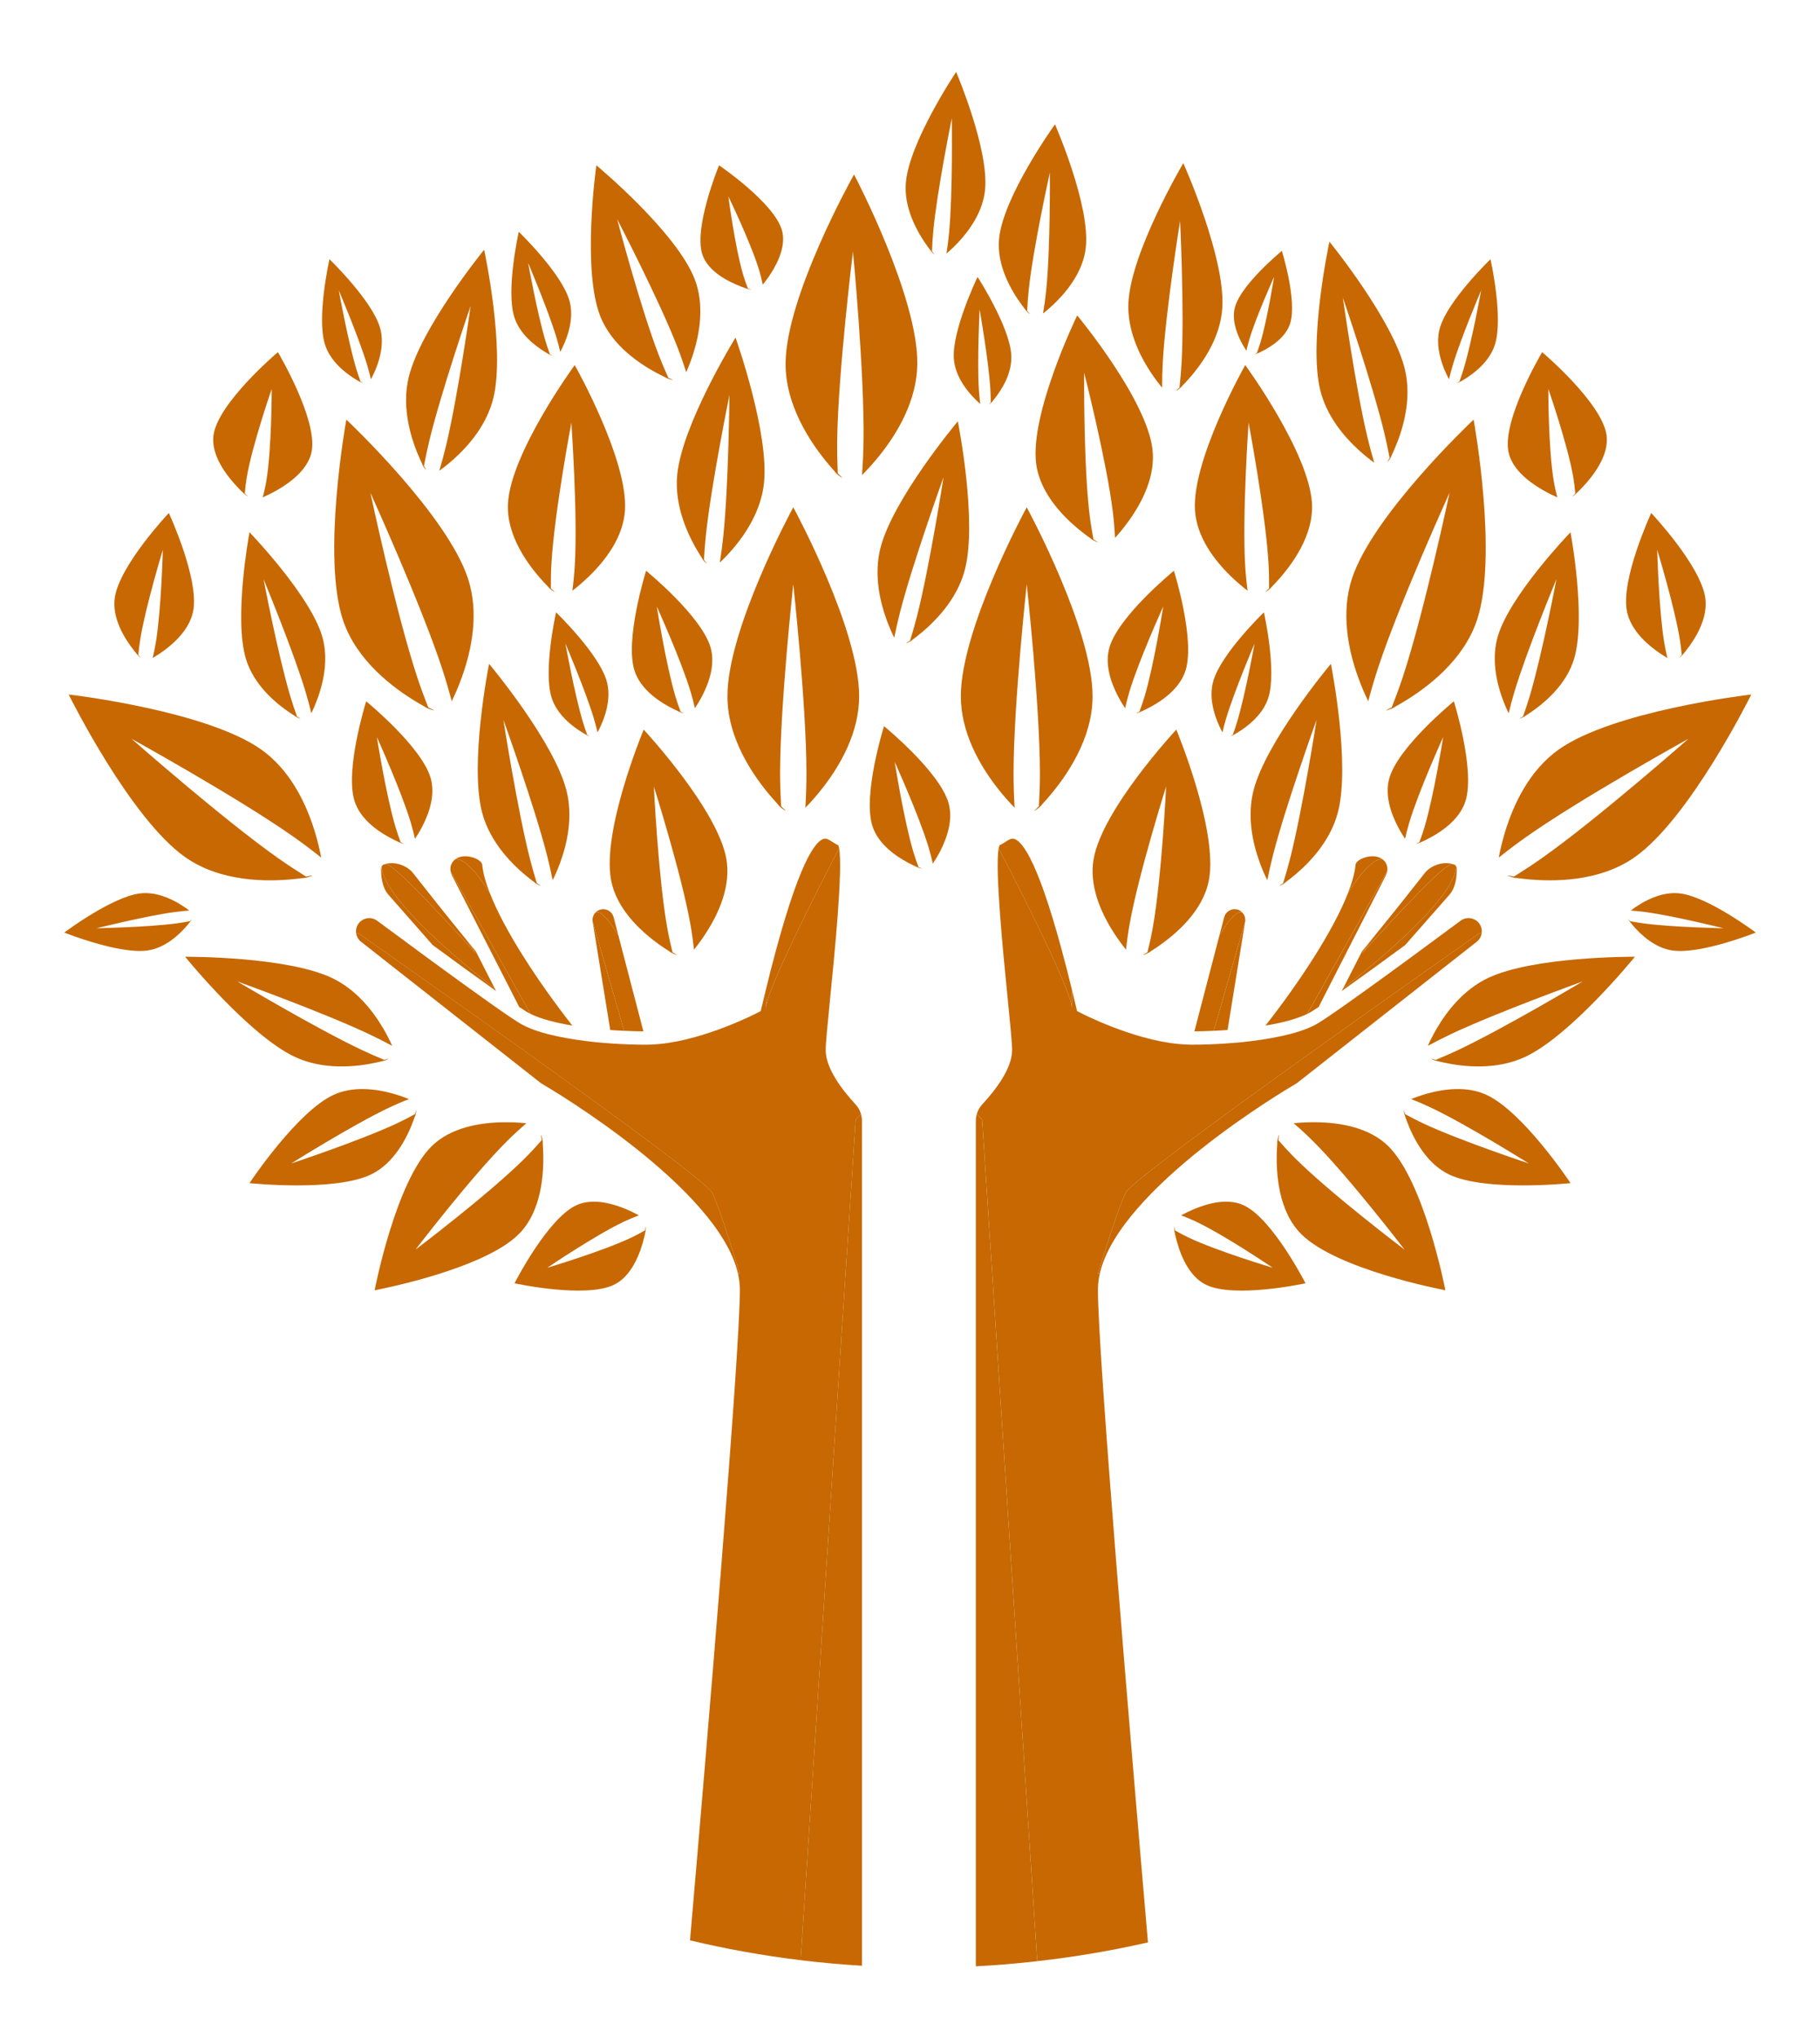 <?xml version="1.0" encoding="UTF-8"?>
<!DOCTYPE svg  PUBLIC '-//W3C//DTD SVG 1.1//EN'  'http://www.w3.org/Graphics/SVG/1.1/DTD/svg11.dtd'>
<svg enable-background="new 0 0 1538 1721.54" version="1.1" fill='#c76803' viewBox="0 0 1538 1721.54" xml:space="preserve" xmlns="http://www.w3.org/2000/svg">
		<path d="m905.92 836.24c-24.059-98.572-39.51-123.99-48.344-127.52-2.404-1.017-4.434 0.036-8.383 2.63-1.468 0.903-2.97 1.881-4.549 2.596-0.264 0.677-0.489 1.503-0.715 2.556v0.038c19.664 37.181 61.655 121.24 61.655 134.02 0 3.981 0.149-2.411 0.336-14.325z"/>
		<path d="m951.33 1007.2c-7.519 15.039-23.498 68.609-23.498 68.609s0.566-0.188 1.655-0.528c17.068-72.068 156.24-154.47 166.28-160.3l152.14-119.55c2.332-1.842 3.8-4.4 4.174-7.293l-1.881 0.074c1e-3 0-291.35 203.95-298.87 218.98z"/>
		<path d="m1167.9 725.49c-2.145-1.466-4.885-2.294-7.855-2.294-6.919 0-14.174 3.647-14.515 7.219-0.638 6.766-2.894 14.849-6.387 23.834 1.012-1.691 17.365-28.759 28.757-28.759z"/>
		<path d="m647.46 850.57c0-12.783 41.993-96.842 61.655-134.02v-0.038c-0.226-1.053-0.451-1.879-0.715-2.556-1.579-0.715-3.083-1.693-4.549-2.596-3.947-2.593-5.977-3.646-8.383-2.63-8.834 3.532-24.285 28.947-48.347 127.52 0.19 11.916 0.339 18.308 0.339 14.325z"/>
		<path d="m413.89 754.25c-3.496-8.985-5.751-17.068-6.391-23.834-0.338-3.572-7.594-7.219-14.511-7.219-2.97 0-5.715 0.827-7.857 2.294 11.391-1e-3 27.744 27.067 28.759 28.759z"/>
		<path d="m413.89 754.25c-1.015-1.691-17.368-28.759-28.759-28.759-1.24 0.864-2.294 1.955-3.083 3.234-1.279 2.066-1.691 4.472-1.315 6.917l67.632 120.75c4.323 2.106 10.074 4.136 17.104 6.017 1.128 0.298 2.294 0.6 3.496 0.864 1.13 0.264 2.294 0.528 3.46 0.791 3.534 0.787 7.255 1.502 11.204 2.14-28.949-36.953-57.257-80.074-69.7-111.88-1e-3 0-1e-3 -0.036-0.039-0.074z"/>
		<path d="m418.1 834.89l-15.979-31.317-0.074-0.113c-2.481-3.006-4.926-5.977-7.294-8.908l7.368 10.6c-3.608-3.57-68.759-76.691-75.789-75-0.602 0.151-1.053 0.074-1.428-0.151-0.189 0.039-0.338 0.077-0.528 0.151-0.751 0.225-1.389 0.864-1.804 1.617v0.075c0.866 29.512 85.038 94.999 95.528 103.05z"/>
		<path d="m522.23 789.63s-13.685-24.098-19.587-18.234c-1.202 1.504-1.917 3.46-1.917 5.528 0 0.451 0 0.902 0.113 1.504l26.542 92.219c3.119 0.149 6.24 0.26 9.323 0.336 1.428 0.038 2.855 0.077 4.247 0.077 0.94 0.038 1.843 0.038 2.745 0.038v-0.038l-21.315-81.655c-0.076 0.15-0.151 0.225-0.151 0.225z"/>
		<path d="m601.71 1007.2c-7.519-15.038-298.87-218.99-298.87-218.99l-1.881-0.074c0.377 2.893 1.843 5.451 4.174 7.293l152.14 119.55c10.038 5.83 149.21 88.234 166.28 160.3 1.089 0.34 1.653 0.528 1.653 0.528s-15.977-53.57-23.496-68.609z"/>
		<path d="m326.33 730.15c7.03-1.691 72.18 71.429 75.789 75l-7.368-10.6c-18.796-23.008-35.074-43.572-45.902-57.37-3.798-4.887-13.947-10.413-23.947-7.181 0.375 0.225 0.826 0.302 1.428 0.151z"/>
		<path d="m522.23 789.63s0.074-0.075 0.151-0.226l-3.836-14.7c-1.053-3.985-4.662-6.766-8.796-6.766-2.896 0-5.451 1.353-7.106 3.457 5.902-5.863 19.587 18.235 19.587 18.235z"/>
		<path d="m418.1 834.89c-10.489-8.047-94.661-73.534-95.527-103.05v-0.075c-0.262 0.526-0.451 1.128-0.489 1.766-0.149 5.489 0.453 15.677 6.13 22.142l37.442 42.557c16.579 12.181 37.032 27.068 53.498 38.761h0.036l-1.051-2.068c-1e-3 1e-3 -1e-3 -0.037-0.039-0.037z"/>
		<path d="m380.88 736.39c0.264 0.79 0.753 2.107 1.504 3.834l56.391 110.3c2.255 1.502 4.098 2.706 5.564 3.609 0.564 0.34 1.053 0.638 1.504 0.902 0.262 0.153 0.526 0.302 0.751 0.413 0.564 0.302 1.166 0.604 1.768 0.94l-67.632-120.75c1e-3 0.148 0.037 0.412 0.15 0.75z"/>
		<path d="m515.69 869.97c0.64 0.034 1.279 0.111 1.919 0.111 1.353 0.115 2.742 0.226 4.134 0.264 1.881 0.11 3.76 0.225 5.64 0.302l-26.542-92.219 14.849 91.542z"/>
		<path d="m929.49 1075.3c-1.089 0.34-1.655 0.528-1.655 0.528s15.979-53.57 23.498-68.609c7.519-15.038 298.87-218.99 298.87-218.99l1.881-0.074c0.077-0.489 0.111-0.979 0.111-1.504 0-4.024-2.03-7.594-5.413-9.623-3.911-2.332-8.796-2.106-12.404 0.564l-4.026 2.97c-8.983 6.653-21.843 16.164-35.825 26.428-23.272 17.066-54.285 39.623-71.54 51.278-0.413 0.264-0.83 0.562-1.243 0.826-1.166 0.753-2.217 1.468-3.157 2.106-1.468 0.979-2.745 1.766-3.834 2.442-0.753 0.489-1.392 0.868-1.992 1.204-0.302 0.188-0.604 0.34-0.868 0.489-1.991 1.089-4.247 2.179-6.804 3.196-4.17 1.689-9.06 3.306-14.66 4.774-9.549 2.481-20.83 4.549-33.608 6.09-2.332 0.302-4.736 0.565-7.106 0.825-0.902 0.077-1.804 0.192-2.668 0.226l-3.872 0.34-0.489 0.038c-2.745 0.225-5.528 0.451-8.272 0.638-9.136 0.6-18.345 0.902-27.404 0.902-1.732 0-3.536-0.038-5.302-0.149-1.502-0.077-3.043-0.188-4.587-0.34-0.715-0.038-1.464-0.111-2.217-0.188-38.834-4.021-80.6-25.566-82.442-26.54l-2.294-1.204-0.604-2.519c-1.238-5.264-2.443-10.302-3.647-15.187-0.187 11.915-0.336 18.306-0.336 14.323 0-12.783-41.991-96.842-61.655-134.02-3.272 18.045 3.949 90.112 7.557 126.16 2.106 21.28 3.796 38.123 3.796 44.25 0 15.374-13.757 33.459-25.302 45.902-2.068 2.255-3.608 4.962-4.472 7.893l4.472 5.077 46.544 710.62c31.747-3.582 62.975-8.871 93.563-15.855-14.655-169.55-42.287-496.52-42.287-551.31-2e-3 -4.586 0.602-9.284 1.692-13.986z"/>
		<path d="m825.5 940.76c-0.562 1.919-0.864 3.911-0.864 5.941v714.08c17.444-0.898 34.731-2.379 51.881-4.314l-46.544-710.62-4.473-5.077z"/>
		<path d="m727.53 940.76c-0.864-2.932-2.406-5.638-4.474-7.893-11.54-12.443-25.3-30.528-25.3-45.902 0-6.127 1.691-22.97 3.796-44.25 3.611-36.051 10.828-108.12 7.557-126.16-19.662 37.181-61.655 121.24-61.655 134.02 0 3.983-0.149-2.409-0.338-14.323-1.202 4.885-2.406 9.923-3.647 15.187l-0.6 2.519-2.294 1.204c-1.843 0.974-43.61 22.519-82.444 26.54-0.751 0.077-1.504 0.149-2.217 0.188-1.543 0.153-3.083 0.264-4.587 0.34-1.766 0.111-3.572 0.149-5.3 0.149-9.062 0-18.272-0.302-27.406-0.902-2.745-0.187-5.528-0.413-8.272-0.638l-0.487-0.038-3.872-0.34c-0.866-0.034-1.768-0.149-2.67-0.226-2.368-0.26-4.774-0.523-7.104-0.825-12.783-1.541-24.062-3.609-33.61-6.09-5.6-1.468-10.487-3.085-14.662-4.774-2.555-1.017-4.811-2.106-6.804-3.196-0.264-0.149-0.564-0.302-0.864-0.489-0.602-0.336-1.24-0.715-1.994-1.204-1.089-0.677-2.368-1.464-3.834-2.442-0.94-0.638-1.991-1.353-3.157-2.106-0.413-0.264-0.828-0.562-1.24-0.826-17.255-11.655-48.272-34.212-71.542-51.278-13.985-10.264-26.842-19.775-35.827-26.428l-4.021-2.97c-3.611-2.67-8.498-2.896-12.406-0.564-3.383 2.03-5.415 5.6-5.415 9.623 0 0.526 0.038 1.015 0.113 1.504l1.881 0.074s291.35 203.95 298.87 218.99c7.519 15.039 23.496 68.609 23.496 68.609s-0.564-0.188-1.653-0.528c1.089 4.702 1.692 9.4 1.692 13.987 0 54.605-27.443 379.52-42.135 549.56 30.552 7.265 61.737 12.884 93.469 16.748l46.485-709.77 4.469-5.078z"/>
		<path d="m727.53 940.76l-4.474 5.077-46.485 709.77c17.121 2.085 34.404 3.64 51.823 4.69v-713.6c0-2.029-0.3-4.021-0.864-5.94z"/>
		<path d="m1171 728.73c-0.787-1.279-1.838-2.37-3.081-3.234-11.391 0-27.745 27.068-28.757 28.759-0.038 0.038-0.038 0.075-0.038 0.075-12.447 31.806-40.753 74.927-69.702 111.88 3.949-0.638 7.672-1.353 11.204-2.14 1.166-0.264 2.332-0.528 3.46-0.791 1.204-0.264 2.366-0.566 3.494-0.864 7.034-1.881 12.783-3.91 17.106-6.017l67.634-120.75c0.374-2.447-0.039-4.853-1.32-6.918z"/>
		<path d="m1230.5 731.84v-0.075c-0.413-0.753-1.051-1.392-1.804-1.617-0.187-0.074-0.34-0.113-0.528-0.151-0.375 0.226-0.826 0.302-1.43 0.151-7.03-1.691-72.178 71.429-75.787 75l7.366-10.6c-2.366 2.932-4.808 5.902-7.294 8.908l-0.072 0.113-15.979 31.317c10.49-8.046 94.664-73.533 95.528-103.05z"/>
		<path d="m1030.8 789.63s-0.077-0.075-0.149-0.226l-21.315 81.655v0.038c0.902 0 1.804 0 2.74-0.038 1.391 0 2.821-0.039 4.251-0.077 3.081-0.076 6.2-0.187 9.323-0.336l26.54-92.219c0.115-0.602 0.115-1.053 0.115-1.504 0-2.068-0.715-4.023-1.919-5.528-5.901-5.863-19.586 18.235-19.586 18.235z"/>
		<path d="m1226.7 730.15c0.604 0.151 1.055 0.074 1.43-0.151-10-3.232-20.149 2.294-23.945 7.181-10.83 13.798-27.106 34.362-45.906 57.37l-7.366 10.6c3.609-3.571 68.757-76.692 75.787-75z"/>
		<path d="m1050.4 771.39c-1.655-2.104-4.213-3.457-7.106-3.457-4.136 0-7.745 2.781-8.796 6.766l-3.834 14.7c0.072 0.151 0.149 0.226 0.149 0.226s13.685-24.099 19.587-18.235z"/>
		<path d="m1230.5 731.77v0.075c-0.864 29.512-85.038 94.999-95.527 103.05-0.038 0-0.038 0.038-0.038 0.038l-1.051 2.068h0.038c16.464-11.694 36.915-26.581 53.493-38.761l37.447-42.557c5.677-6.466 6.277-16.653 6.128-22.142-0.039-0.639-0.226-1.242-0.49-1.767z"/>
		<path d="m1172.2 736.39c0.115-0.338 0.153-0.602 0.153-0.751l-67.634 120.75c0.604-0.336 1.204-0.638 1.77-0.94 0.221-0.111 0.485-0.26 0.749-0.413 0.451-0.264 0.94-0.562 1.506-0.902 1.464-0.902 3.306-2.106 5.562-3.609l56.391-110.3c0.754-1.726 1.244-3.043 1.503-3.833z"/>
		<path d="m1031.3 870.34c1.391-0.039 2.783-0.149 4.136-0.264 0.638 0 1.276-0.077 1.915-0.111l14.851-91.542-26.54 92.219c1.881-0.077 3.757-0.192 5.638-0.302z"/>
		<path d="m1171.1 739.44c0.528-1.015 0.902-2.03 1.089-3.045-0.26 0.79-0.749 2.107-1.502 3.834l0.413-0.789z"/>
		<path d="m381.97 739.44l0.413 0.79c-0.751-1.728-1.24-3.045-1.504-3.834 0.189 1.014 0.563 2.029 1.091 3.044z"/>
		<path d="m867.64 428.45s-0.03 0.032-0.064 0.126c-2.157 3.97-55.608 103.25-55.608 159.49 0 30.51 15.753 57.987 30.506 76.993 5.409 6.972 10.63 12.785 14.945 17.194-0.566-9.285-0.906-19.1-0.906-29.259 0-57.393 11.128-159.55 11.128-159.55s11.128 102.16 11.128 159.55c0 9.691-0.345 19.068-0.843 27.976-4.753 4.44-5.315 5.346-0.064 1.283 1.221-0.938 2.345-2.126 3.345-3.532 0 0 0.03 0 0.03-0.032 1.192-1.281 2.409-2.626 3.66-4.064 16.319-18.63 38.387-50.453 38.387-86.559 0-56.362-53.672-155.98-55.612-159.52-0.032-0.062-0.032-0.094-0.032-0.094z"/>
		<path d="m1245.3 354.5c-9e-3 -0.068 0-0.098 0-0.098s-0.038 0.019-0.098 0.098c-3.289 3.098-85.106 80.687-102.69 134.1-9.54 28.981-3.166 60.006 4.906 82.672 2.953 8.313 6.098 15.468 8.817 21.005 2.366-8.996 5.111-18.426 8.285-28.077 17.945-54.515 60.459-148.07 60.459-148.07s-21.374 100.51-39.319 155.03c-3.03 9.204-6.289 18.004-9.549 26.31-5.902 2.73-6.719 3.415-0.46 1.198 1.451-0.51 2.894-1.285 4.281-2.31 0 0 0.03 0.01 0.043-0.019 1.528-0.845 3.106-1.74 4.745-2.717 21.323-12.593 52.234-35.921 63.523-70.214 17.626-53.538-2.208-164.95-2.944-168.91z"/>
		<path d="m1272 702.21c-2.587 8.436-4.336 16.051-5.455 22.115 7.268-5.804 15.098-11.736 23.404-17.585 46.927-33.041 136.86-82.751 136.86-82.751s-77.123 67.911-124.05 100.95c-7.923 5.579-15.791 10.696-23.362 15.415-6.366-1.328-7.43-1.268-1.085 0.687 1.468 0.458 3.089 0.694 4.813 0.702 0 0 0.017 0.025 0.042 6e-3 1.732 0.234 3.536 0.458 5.43 0.651 24.63 2.617 63.353 2.345 92.876-18.442 46.085-32.445 96.646-133.68 98.417-137.3 0.034-0.062 0.06-0.079 0.06-0.079s-0.043-8e-3 -0.136 0.021c-4.489 0.521-116.44 13.968-162.42 46.342-24.945 17.564-38.345 46.264-45.392 69.27z"/>
		<path d="m1051.2 1018.1c-12.987-6.157-29.191-2.2-41.502 2.864-4.511 1.855-8.481 3.83-11.591 5.545 4.115 1.532 8.391 3.306 12.715 5.357 24.43 11.583 64.727 38.919 64.727 38.919s-46.664-13.911-71.093-25.494c-4.128-1.957-8.021-4.055-11.668-6.157-0.532-3.761-0.757-4.281-0.528-0.293 0.162 0.859 0.345 1.778 0.545 2.727 0 0-8e-3 0.022 4e-3 0.026 0.208 0.979 0.43 1.983 0.685 3.03 3.264 13.604 10.494 33.336 25.864 40.625 23.991 11.375 81.748-0.893 83.808-1.349 0.034-4e-3 0.047 0 0.047 0s-4e-3 -0.026-0.034-0.064c-1.072-2.102-28.043-54.382-51.979-65.736z"/>
		<path d="m1256.5 924.9c-16.54-7.791-35.923-5.294-50.425-1.238-5.319 1.485-9.957 3.153-13.574 4.634 5.196 2.03 10.617 4.327 16.123 6.923 31.119 14.66 83.344 47.473 83.344 47.473s-58.557-19.371-89.676-34.03c-5.255-2.472-10.242-5.077-14.928-7.656-1.055-4.004-1.387-4.574-0.677-0.366 0.289 0.923 0.613 1.906 0.962 2.923 0 0-9e-3 0.021 9e-3 0.025 0.357 1.047 0.74 2.128 1.162 3.247 5.46 14.617 16.438 36.072 36.013 45.294 30.562 14.396 99.846 7.425 102.31 7.157 0.043-4e-3 0.06 4e-3 0.06 4e-3s-8e-3 -0.025-0.051-0.068c-1.537-2.318-40.162-59.957-70.656-74.322z"/>
		<path d="m1173.4 968.27c-16.23-16.136-41.281-20.179-61.161-20.404-7.294-0.085-13.842 0.315-19.042 0.855 5.311 4.536 10.757 9.502 16.162 14.877 30.532 30.357 77.506 91.812 77.506 91.812s-61.714-46.63-92.246-76.987c-5.153-5.127-9.915-10.319-14.323-15.362 0.783-5.515 0.677-6.37-0.643-0.723-0.306 1.311-0.421 2.689-0.336 4.098 0 0-0.021 0.021-4e-3 0.039-0.102 1.468-0.196 2.991-0.26 4.587-0.898 20.723 1.413 52.255 20.621 71.353 29.983 29.817 118.53 46.766 121.69 47.344 0.051 0.013 0.068 0.03 0.068 0.03s4e-3 -0.038-0.026-0.111c-0.682-3.537-18.09-91.659-48.009-121.41z"/>
		<path d="m1257.6 825.96c-20.693 9.783-34.872 28.021-43.587 42.944-3.2 5.468-5.664 10.456-7.434 14.451 6.136-3.315 12.698-6.668 19.587-9.928 38.923-18.404 111.36-44.506 111.36-44.506s-66.136 39.417-105.06 57.821c-6.57 3.111-13.03 5.91-19.213 8.468-4.353-1.417-5.128-1.464-0.885 0.374 1.042 0.285 2.166 0.574 3.34 0.868 0 0 9e-3 0.017 0.03 8e-3 1.204 0.298 2.464 0.596 3.792 0.885 17.251 3.787 45.076 6.783 69.561-4.796 38.225-18.073 90.612-82.127 92.459-84.419 0.034-0.038 0.055-0.049 0.055-0.049s-0.03-8e-3 -0.102 2e-3c-3.302-0.015-85.757-0.155-123.9 17.877z"/>
		<path d="m1148.7 380.6c4.702 4.251 9.081 7.685 12.63 10.234-1.991-6.685-3.932-13.794-5.711-21.204-10.055-41.866-20.796-118.11-20.796-118.11s25.059 72.799 35.115 114.66c1.698 7.07 3.119 13.964 4.357 20.541-2.276 3.972-2.481 4.719 0.187 0.945 0.617-0.872 1.136-1.913 1.532-3.094 0 0 0.021-4e-3 0.017-0.027 0.536-1.119 1.085-2.287 1.638-3.53 7.234-16.112 15.859-42.736 9.532-69.074-9.872-41.113-61.864-105.49-63.727-107.77-0.034-0.042-0.038-0.064-0.038-0.064s-0.013 0.027-0.017 0.1c-0.694 3.23-17.693 83.913-7.838 124.94 5.344 22.254 20.298 39.863 33.119 51.446z"/>
		<path d="m1075.8 722.06c10.668-41.713 36.796-114.14 36.796-114.14s-11.859 76.072-22.528 117.79c-1.8 7.043-3.766 13.802-5.745 20.195-3.868 2.447-4.4 3.013-0.277 0.922 0.958-0.481 1.898-1.16 2.8-2.019 0 0 0.021 4e-3 0.026-0.017 1-0.736 2.034-1.515 3.102-2.353 13.923-10.866 33.987-30.376 40.702-56.619 10.477-40.964-5.413-122.17-5.996-125.06-8e-3 -0.051-4e-3 -0.074-4e-3 -0.074s-0.026 0.017-0.064 0.081c-2.119 2.532-54.847 65.925-65.302 106.8-5.672 22.175-0.681 44.73 5.247 60.962 2.17 5.955 4.438 11.036 6.383 14.946 1.367-6.838 2.971-14.03 4.86-21.415z"/>
		<path d="m982.06 327.48c-0.013-6.976 0.153-14.342 0.579-21.953 2.404-42.989 14.613-119.07 14.613-119.07s3.655 76.963 1.255 119.95c-0.409 7.257-1.047 14.268-1.774 20.923-3.57 3.134-4.013 3.791-0.098 0.956 0.911-0.653 1.762-1.498 2.532-2.511 0 0 0.021 0 0.026-0.024 0.898-0.912 1.826-1.87 2.774-2.898 12.413-13.306 29.476-36.264 30.987-63.308 2.358-42.217-31.732-118.98-32.966-121.7-0.021-0.049-0.017-0.072-0.017-0.072s-0.026 0.023-0.051 0.091c-1.702 2.887-43.966 75.125-46.319 117.25-1.277 22.853 8.804 44.061 18.528 58.885 3.565 5.439 7.041 10.001 9.931 13.475z"/>
		<path d="m769.07 541.06c-3.872 2.447-4.4 3.013-0.279 0.921 0.955-0.483 1.898-1.162 2.8-2.019 0 0 0.021 5e-3 0.028-0.017 1-0.738 2.03-1.515 3.1-2.355 13.923-10.864 33.987-30.374 40.702-56.617 10.477-40.964-5.413-122.17-5.996-125.06-8e-3 -0.049-4e-3 -0.072-4e-3 -0.072s-0.026 0.017-0.064 0.081c-2.119 2.532-54.844 65.925-65.3 106.8-5.672 22.174-0.681 44.73 5.245 60.961 2.17 5.955 4.436 11.036 6.383 14.947 1.366-6.841 2.97-14.03 4.86-21.415 10.668-41.712 36.796-114.14 36.796-114.14s-11.859 76.074-22.528 117.79c-1.802 7.042-3.766 13.802-5.743 20.195z"/>
		<path d="m994.06 616.32c-0.017-0.051-0.013-0.074-0.013-0.074s-0.03 0.019-0.072 0.083c-2.413 2.594-62.353 67.531-69.787 109.06-4.03 22.53 6.136 45.291 16.545 61.64 3.817 5.996 7.621 11.106 10.817 15.038 0.732-6.945 1.732-14.247 3.072-21.749 7.587-42.383 30.834-116.08 30.834-116.08s-3.753 77.185-11.34 119.57c-1.281 7.157-2.821 14.027-4.438 20.529-4.745 2.534-5.357 3.115-0.221 0.936 1.192-0.502 2.332-1.202 3.396-2.083 0 0 0.026 4e-3 0.03-0.019 1.213-0.76 2.455-1.562 3.74-2.428 16.757-11.2 40.289-31.243 45.064-57.904 7.446-41.62-26.392-123.6-27.627-126.52z"/>
		<path d="m1052.3 308.33s-0.026 0.026-0.051 0.098c-1.74 3.085-44.893 80.204-42.442 122.32 1.328 22.851 16.523 42.615 30.455 56.087 5.106 4.94 10 9.025 14.021 12.104-0.902-6.926-1.638-14.26-2.081-21.868-2.502-42.982 2.932-120.07 2.932-120.07s14.336 75.936 16.838 118.92c0.426 7.257 0.528 14.3 0.472 20.997-4.03 3.57-4.489 4.279 0 0.964 1.043-0.766 1.987-1.715 2.817-2.819 0 0 0.026-2e-3 0.026-0.025 1-1.021 2.026-2.089 3.072-3.232 13.681-14.798 31.898-39.772 30.323-66.812-2.455-42.21-54.476-114.05-56.353-116.6-0.029-0.046-0.029-0.07-0.029-0.07z"/>
		<path d="m1228.6 592.35s-0.026 8e-3 -0.055 0.049c-1.8 1.47-46.532 38.33-54.357 64.457-4.247 14.173 1.038 29.668 6.928 41.053 2.153 4.177 4.366 7.781 6.247 10.577 0.966-4.411 2.132-9.03 3.549-13.751 7.987-26.662 28.642-72.193 28.642-72.193s-7.783 49.387-15.774 76.051c-1.349 4.502-2.851 8.798-4.383 12.851-3.362 1.238-3.813 1.564-0.213 0.585 0.766-0.323 1.583-0.681 2.426-1.061 0 0 0.017 4e-3 0.026-0.011 0.864-0.389 1.753-0.802 2.677-1.253 12.03-5.828 29.225-16.787 34.251-33.562 7.843-26.183-9.328-81.766-9.957-83.742-0.011-0.035-7e-3 -0.05-7e-3 -0.05z"/>
		<path d="m1398.8 548.98c3.766 2.813 7.328 5.092 10.243 6.783-1.06-4.389-2.026-9.055-2.817-13.919-4.468-27.472-5.787-77.451-5.787-77.451s14.583 47.821 19.047 75.296c0.757 4.638 1.281 9.16 1.677 13.474-2.485 2.585-2.749 3.072 0.064 0.619 0.549-0.628 1.123-1.304 1.715-2.015 0 0 0.021-4e-3 0.017-0.019 0.609-0.728 1.23-1.489 1.864-2.3 8.272-10.498 18.945-27.87 16.136-45.153-4.387-26.979-44.123-69.468-45.553-70.97-0.026-0.027-0.026-0.042-0.026-0.042s-0.017 0.019-0.03 0.066c-0.974 2.111-25.098 54.815-20.719 81.734 2.374 14.604 13.897 26.23 24.169 33.897z"/>
		<path d="m962.83 601.16c-3.366 1.238-3.817 1.564-0.213 0.585 0.766-0.323 1.583-0.681 2.425-1.061 0 0 0.017 6e-3 0.021-9e-3 0.868-0.391 1.757-0.804 2.681-1.255 12.03-5.828 29.221-16.787 34.247-33.561 7.847-26.183-9.328-81.766-9.957-83.742-8e-3 -0.034-4e-3 -0.049-4e-3 -0.049s-0.021 0.01-0.051 0.049c-1.8 1.47-46.532 38.332-54.361 64.457-4.247 14.172 1.043 29.668 6.928 41.053 2.157 4.177 4.366 7.781 6.251 10.576 0.966-4.411 2.132-9.029 3.545-13.749 7.991-26.664 28.647-72.195 28.647-72.195s-7.787 49.387-15.774 76.05c-1.351 4.502-2.853 8.798-4.385 12.851z"/>
		<path d="m1303.5 413.75c4.587 2.655 8.945 4.781 12.515 6.349-1.166-4.37-2.213-9.021-3.03-13.878-4.621-27.449-4.557-77.7-4.557-77.7s16.515 47.459 21.136 74.909c0.779 4.633 1.281 9.161 1.625 13.485-3.183 2.719-3.532 3.223 0.055 0.621 0.702-0.657 1.447-1.366 2.208-2.108 0 0 0.021-4e-3 0.021-0.019 0.779-0.762 1.579-1.557 2.396-2.402 10.655-10.957 24.536-28.943 21.63-46.211-4.536-26.953-52.544-67.868-54.272-69.314-0.026-0.026-0.03-0.041-0.03-0.041s-0.021 0.019-0.038 0.068c-1.285 2.168-33.115 56.353-28.587 83.246 2.456 14.591 16.405 25.757 28.928 32.995z"/>
		<path d="m1327.1 449.62c-1.974 2.047-51.013 53.281-61.276 87.549-5.57 18.591-1.477 38.064 3.587 52.202 1.855 5.185 3.808 9.632 5.502 13.066 1.366-5.755 2.962-11.795 4.817-17.987 10.477-34.972 35.562-95.293 35.562-95.293s-12.213 64.176-22.693 99.148c-1.766 5.906-3.677 11.562-5.596 16.902-3.557 1.883-4.047 2.336-0.268 0.77 0.877-0.359 1.745-0.889 2.579-1.572 0 0 0.017 4e-3 0.026-0.013 0.919-0.577 1.868-1.183 2.855-1.843 12.838-8.525 31.408-24.093 38-46.093 10.289-34.345-2.557-104.35-3.034-106.84-9e-3 -0.044 0-0.064 0-0.064s-0.027 0.015-0.061 0.066z"/>
		<path d="m1072 588.74c6.834-22.804-3.545-69.842-3.923-71.514-9e-3 -0.03-4e-3 -0.043-4e-3 -0.043s-0.017 9e-3 -0.042 0.043c-1.383 1.336-35.779 34.808-42.596 57.561-3.702 12.345-0.443 25.438 3.43 34.979 1.417 3.498 2.894 6.504 4.166 8.83 0.889-3.828 1.936-7.842 3.166-11.953 6.957-23.223 24-63.163 24-63.163s-7.732 42.731-14.689 65.953c-1.174 3.921-2.455 7.673-3.745 11.215-2.523 1.2-2.868 1.498-0.179 0.511 0.574-0.309 1.191-0.649 1.825-1.011 0 0 0.013 5e-3 0.017-8e-3 0.651-0.37 1.328-0.76 2.026-1.185 9.08-5.496 22.173-15.606 26.548-30.215z"/>
		<path d="m837.26 340.62c0.434-0.489 0.894-1.022 1.362-1.581 0 0 0.017 0 0.013-0.013 0.485-0.575 0.983-1.175 1.489-1.815 6.621-8.298 15.4-22.317 14.447-37.536-1.485-23.761-27.51-64.295-28.447-65.731-0.017-0.026-0.017-0.038-0.017-0.038s-0.013 0.013-0.026 0.053c-0.834 1.734-21.515 45.047-20.03 68.753 0.804 12.862 8.396 24.017 15.332 31.625 2.54 2.791 4.966 5.1 6.966 6.84-0.494-3.898-0.902-8.028-1.17-12.311-1.515-24.193 0.643-67.563 0.643-67.563s7.545 42.761 9.06 66.957c0.255 4.085 0.353 8.047 0.37 11.817-1.953 2.002-2.175 2.398 8e-3 0.543z"/>
		<path d="m1483.7 787.63c-1.536-1.155-40.021-29.834-63.57-32.972-12.774-1.702-25.187 3.585-33.996 8.913-3.23 1.951-5.966 3.887-8.059 5.508 3.919 0.274 8.047 0.674 12.302 1.24 24.03 3.202 66.161 13.719 66.161 13.719s-43.417-0.883-67.446-4.083c-4.055-0.541-7.962-1.213-11.664-1.928-1.583-2.304-1.932-2.598-0.532-0.098 0.396 0.521 0.83 1.075 1.285 1.645 0 0 0 0.013 0.013 0.015 0.468 0.587 0.957 1.189 1.489 1.811 6.86 8.102 18.911 19.432 34.025 21.447 23.6 3.145 68.408-14.532 70-15.174 0.026-0.011 0.038-9e-3 0.038-9e-3s-8e-3 -0.014-0.046-0.034z"/>
		<path d="m1224.5 320.34c0.889-3.826 1.936-7.841 3.166-11.953 6.957-23.221 24-63.161 24-63.161s-7.728 42.729-14.689 65.953c-1.174 3.921-2.455 7.673-3.745 11.213-2.523 1.202-2.868 1.498-0.179 0.513 0.574-0.311 1.191-0.649 1.826-1.01 0 0 0.013 4e-3 0.017-8e-3 0.651-0.37 1.328-0.762 2.026-1.188 9.085-5.492 22.174-15.602 26.549-30.21 6.834-22.806-3.54-69.844-3.923-71.517-8e-3 -0.028-4e-3 -0.04-4e-3 -0.04s-0.017 8e-3 -0.038 0.043c-1.387 1.336-35.783 34.806-42.6 57.561-3.702 12.345-0.438 25.438 3.43 34.977 1.415 3.498 2.891 6.504 4.164 8.827z"/>
		<path d="m1053.3 296.27c0.702-3.204 1.553-6.56 2.579-9.989 5.804-19.368 20.787-52.451 20.787-52.451s-5.672 35.872-11.476 55.242c-0.979 3.27-2.072 6.391-3.179 9.336-2.438 0.902-2.766 1.136-0.157 0.423 0.553-0.236 1.145-0.496 1.757-0.772 0 0 0.013 4e-3 0.017-7e-3 0.625-0.283 1.272-0.585 1.94-0.912 8.711-4.243 21.162-12.217 24.808-24.402 5.702-19.021-6.681-59.37-7.136-60.806-4e-3 -0.024 0-0.034 0-0.034s-0.017 6e-3 -0.038 0.034c-1.306 1.07-33.706 27.874-39.391 46.855-3.085 10.296 0.728 21.543 4.979 29.808 1.557 3.03 3.153 5.647 4.51 7.675z"/>
		<path d="m670.36 428.45s0 0.032-0.03 0.094c-1.938 3.534-55.61 103.16-55.61 159.52 0 36.106 22.068 67.929 38.385 86.559 1.251 1.439 2.47 2.783 3.66 4.064 0 0.032 0.03 0.032 0.03 0.032 1 1.406 2.125 2.594 3.345 3.532 5.253 4.064 4.689 3.157-0.062-1.283-0.5-8.908-0.845-18.285-0.845-27.976 0-57.393 11.128-159.55 11.128-159.55s11.13 102.16 11.13 159.55c0 10.159-0.345 19.974-0.906 29.259 4.313-4.408 9.534-10.221 14.942-17.194 14.753-19.006 30.508-46.483 30.508-76.993 0-56.236-53.453-155.52-55.61-159.49-0.033-0.094-0.065-0.126-0.065-0.126z"/>
		<path d="m381.74 592.28c2.719-5.537 5.86-12.691 8.817-21.005 8.072-22.666 14.447-53.691 4.906-82.672-17.583-53.417-99.399-131.01-102.69-134.1-0.06-0.079-0.098-0.098-0.098-0.098s9e-3 0.03 0 0.098c-0.738 3.962-20.57 115.37-2.947 168.91 11.289 34.293 42.202 57.621 63.525 70.214 1.638 0.977 3.217 1.872 4.745 2.717 0.011 0.03 0.04 0.019 0.04 0.019 1.389 1.025 2.83 1.8 4.281 2.31 6.26 2.217 5.44 1.532-0.46-1.198-3.26-8.306-6.519-17.106-9.549-26.31-17.947-54.517-39.317-155.03-39.317-155.03s42.513 93.557 60.457 148.07c3.179 9.652 5.921 19.082 8.289 28.078z"/>
		<path d="m728.43 401.26c4.374-4.349 9.674-10.092 15.179-16.987 15.013-18.802 31.145-46.059 31.564-76.566 0.772-56.232-51.31-156.24-53.415-160.24-0.03-0.094-0.06-0.126-0.06-0.126s0 0.032-0.032 0.094c-1.987 3.506-57.025 102.38-57.8 158.74-0.496 36.102 21.134 68.225 37.196 87.078 1.23 1.455 2.43 2.815 3.6 4.113 0 0.032 0.032 0.032 0.032 0.032 0.981 1.419 2.089 2.624 3.296 3.579 5.196 4.134 4.645 3.221-0.045-1.283-0.379-8.915-0.594-18.298-0.462-27.987 0.789-57.387 13.321-159.38 13.321-159.38s9.723 102.3 8.934 159.69c-0.138 10.157-0.617 19.968-1.308 29.244z"/>
		<path d="m156.49 723.96c29.521 20.787 68.246 21.059 92.874 18.442 1.896-0.193 3.698-0.417 5.428-0.651 0.028 0.019 0.045-6e-3 0.045-6e-3 1.726-9e-3 3.345-0.245 4.815-0.702 6.345-1.955 5.279-2.015-1.085-0.687-7.572-4.719-15.438-9.836-23.362-15.415-46.93-33.04-124.05-100.95-124.05-100.95s89.936 49.71 136.86 82.751c8.306 5.849 16.134 11.781 23.402 17.585-1.121-6.064-2.87-13.679-5.455-22.115-7.047-23.007-20.445-51.706-45.391-69.27-45.983-32.374-157.94-45.821-162.42-46.342-0.096-0.03-0.138-0.021-0.138-0.021s0.026 0.017 0.057 0.079c1.774 3.618 52.336 104.86 98.421 137.3z"/>
		<path d="m434.77 1083.9s0.015-4e-3 0.049 0c2.057 0.455 59.817 12.723 83.806 1.349 15.368-7.289 22.602-27.021 25.864-40.625 0.255-1.047 0.479-2.051 0.683-3.03 0.015-4e-3 4e-3 -0.026 4e-3 -0.026 0.202-0.949 0.385-1.868 0.547-2.727 0.23-3.988 4e-3 -3.468-0.526 0.293-3.651 2.102-7.542 4.2-11.668 6.157-24.43 11.583-71.095 25.494-71.095 25.494s40.3-27.336 64.729-38.919c4.323-2.051 8.6-3.826 12.713-5.357-3.111-1.715-7.079-3.689-11.591-5.545-12.311-5.064-28.513-9.021-41.5-2.864-23.938 11.353-50.906 63.634-51.978 65.736-0.033 0.038-0.037 0.064-0.037 0.064z"/>
		<path d="m281.54 924.9c-30.493 14.366-69.117 72.004-70.655 74.323-0.043 0.043-0.051 0.068-0.051 0.068s0.017-8e-3 0.06-4e-3c2.468 0.268 71.755 7.239 102.31-7.157 19.576-9.221 30.553-30.677 36.013-45.294 0.423-1.119 0.806-2.2 1.164-3.247 0.017-4e-3 6e-3 -0.025 6e-3 -0.025 0.479-0.962 0.804-1.945 0.964-2.923 0.711-4.209 0.379-3.638-0.677 0.366-4.687 2.579-9.674 5.183-14.93 7.656-31.119 14.659-89.676 34.03-89.676 34.03s52.225-32.813 83.344-47.473c5.508-2.596 10.93-4.893 16.123-6.923-3.617-1.481-8.255-3.149-13.574-4.634-14.502-4.057-33.883-6.555-50.425 1.237z"/>
		<path d="m316.58 1089.8s0.015-0.017 0.07-0.03c3.162-0.578 91.71-17.527 121.69-47.344 19.208-19.098 21.519-50.63 20.621-71.353-0.064-1.596-0.155-3.119-0.26-4.587 0.015-0.018-4e-3 -0.039-4e-3 -0.039 0.085-1.409-0.028-2.787-0.336-4.098-1.317-5.647-1.428-4.791-0.64 0.723-4.409 5.043-9.17 10.234-14.325 15.362-30.53 30.357-92.244 76.987-92.244 76.987s46.972-61.455 77.504-91.812c5.404-5.374 10.853-10.341 16.166-14.877-5.202-0.54-11.753-0.94-19.045-0.855-19.883 0.226-44.934 4.268-61.164 20.404-29.917 29.749-47.325 117.87-48.008 121.41-0.03 0.073-0.026 0.111-0.026 0.111z"/>
		<path d="m156.52 808.09c-0.072-0.01-0.102-2e-3 -0.102-2e-3s0.021 0.011 0.055 0.049c1.847 2.292 54.234 66.346 92.459 84.419 24.487 11.578 52.313 8.583 69.563 4.796 1.328-0.289 2.585-0.588 3.789-0.885 0.021 8e-3 0.03-8e-3 0.03-8e-3 1.177-0.294 2.3-0.583 3.343-0.868 4.243-1.839 3.468-1.791-0.887-0.374-6.183-2.558-12.64-5.357-19.213-8.468-38.925-18.404-105.06-57.821-105.06-57.821s72.434 26.102 111.36 44.506c6.889 3.26 13.449 6.613 19.587 9.928-1.77-3.996-4.236-8.983-7.434-14.451-8.717-14.923-22.896-33.161-43.589-42.944-38.14-18.034-120.6-17.894-123.9-17.877z"/>
		<path d="m356.53 391.34c-6e-3 0.023 0.015 0.027 0.015 0.027 0.396 1.181 0.913 2.221 1.532 3.094 2.668 3.777 2.464 3.028 0.185-0.945 1.238-6.577 2.66-13.47 4.357-20.538 10.057-41.866 35.117-114.67 35.117-114.67s-10.74 76.238-20.795 118.11c-1.781 7.411-3.721 14.517-5.711 21.202 3.549-2.549 7.925-5.983 12.628-10.232 12.823-11.585 27.774-29.193 33.121-51.449 9.853-41.021-7.145-121.71-7.838-124.93-2e-3 -0.074-0.017-0.102-0.017-0.102s-6e-3 0.023-0.038 0.064c-1.864 2.277-53.855 66.655-63.729 107.77-6.328 26.338 2.298 52.961 9.532 69.074 0.552 1.243 1.101 2.411 1.641 3.531z"/>
		<path d="m507.13 266.75c9.762 25.266 34.215 41.411 50.972 49.921 1.287 0.66 2.526 1.261 3.726 1.83 8e-3 0.021 0.032 0.013 0.032 0.013 1.098 0.706 2.228 1.226 3.357 1.545 4.87 1.385 4.221 0.909-0.391-0.881-2.768-6.096-5.551-12.564-8.17-19.345-15.517-40.164-35.14-114.74-35.14-114.74s35.61 68.404 51.127 108.56c2.747 7.111 5.153 14.074 7.257 20.728 1.909-4.281 4.085-9.798 6.085-16.177 5.46-17.396 9.347-40.996 1.1-62.346-15.204-39.353-80.44-94-83.061-96.178-0.047-0.058-0.079-0.07-0.079-0.07s9e-3 0.021 2e-3 0.074c-0.436 3.008-12.055 87.621 3.183 127.06z"/>
		<path d="m608.27 475.18c3.185-2.99 7.081-6.964 11.189-11.787 11.206-13.153 23.742-32.557 26.149-55.319 4.436-41.955-22.911-119.74-24.017-122.86-0.013-0.072-0.03-0.098-0.03-0.098s-4e-3 0.023-0.03 0.068c-1.553 2.5-44.73 73.091-49.176 115.14-2.847 26.936 9.166 52.212 18.434 67.249 0.711 1.16 1.406 2.247 2.087 3.285-2e-3 0.024 0.017 0.026 0.017 0.026 0.547 1.119 1.196 2.085 1.923 2.868 3.134 3.398 2.836 2.683 0.06-0.96 0.374-6.683 0.887-13.702 1.651-20.932 4.526-42.819 19.906-118.26 19.906-118.26s-0.734 76.989-5.26 119.81c-0.801 7.578-1.801 14.878-2.903 21.766z"/>
		<path d="m865.98 260.89c0 0.019 0.021 0.022 0.021 0.022 0.677 0.864 1.34 1.687 1.966 2.447 3.187 2.911 2.877 2.304 0.043-0.808 0.264-5.617 0.66-11.519 1.298-17.591 3.804-35.97 17.898-99.219 17.898-99.219s0.553 64.798-3.251 100.76c-0.672 6.368-1.549 12.496-2.532 18.275 3.128-2.461 6.949-5.743 10.97-9.736 10.97-10.885 23.157-27.008 25.179-46.129 3.728-35.242-24.872-101.18-26.03-103.82-0.013-0.061-0.034-0.083-0.034-0.083s0 0.019-0.026 0.057c-1.511 2.079-43.43 60.781-47.161 96.103-2.396 22.628 10.021 44.106 19.523 56.917 0.728 0.987 1.443 1.914 2.136 2.801z"/>
		<path d="m467.03 743.47c1.947-3.91 4.213-8.991 6.383-14.946 5.926-16.232 10.919-38.787 5.247-60.962-10.455-40.872-63.181-104.26-65.302-106.8-0.038-0.064-0.064-0.081-0.064-0.081s6e-3 0.023-2e-3 0.074c-0.585 2.885-16.474 84.093-5.996 125.06 6.713 26.242 26.776 45.753 40.702 56.619 1.068 0.838 2.1 1.617 3.1 2.353 4e-3 0.021 0.026 0.017 0.026 0.017 0.902 0.859 1.845 1.538 2.802 2.019 4.121 2.091 3.591 1.526-0.279-0.922-1.977-6.394-3.94-13.153-5.743-20.195-10.67-41.715-22.528-117.79-22.528-117.79s26.125 72.423 36.796 114.14c1.89 7.385 3.494 14.577 4.858 21.415z"/>
		<path d="m544.02 616.33c-0.04-0.064-0.072-0.083-0.072-0.083s6e-3 0.023-0.013 0.074c-1.232 2.913-35.074 84.897-27.623 126.52 4.77 26.661 28.306 46.704 45.061 57.904 1.285 0.866 2.53 1.668 3.74 2.428 4e-3 0.023 0.03 0.019 0.03 0.019 1.064 0.881 2.206 1.581 3.398 2.083 5.136 2.179 4.523 1.598-0.223-0.936-1.617-6.502-3.157-13.373-4.438-20.529-7.585-42.383-11.34-119.57-11.34-119.57s23.249 73.698 30.834 116.08c1.343 7.502 2.338 14.804 3.072 21.749 3.196-3.932 7-9.042 10.815-15.038 10.411-16.349 20.579-39.11 16.547-61.64-7.436-41.53-67.374-106.47-69.788-109.06z"/>
		<path d="m462.67 495.04c0 0.024 0.028 0.025 0.028 0.025 0.826 1.105 1.774 2.053 2.817 2.819 4.487 3.315 4.026 2.606 0-0.964-0.057-6.698 0.047-13.74 0.47-20.997 2.502-42.983 16.84-118.92 16.84-118.92s5.432 77.087 2.93 120.07c-0.445 7.608-1.177 14.942-2.081 21.868 4.023-3.079 8.913-7.164 14.021-12.104 13.934-13.472 29.128-33.236 30.457-56.087 2.451-42.117-40.702-119.24-42.444-122.32-0.023-0.072-0.049-0.098-0.049-0.098s-2e-3 0.024-0.032 0.068c-1.877 2.547-53.895 74.385-56.353 116.6-1.574 27.04 16.642 52.015 30.323 66.812 1.049 1.145 2.075 2.213 3.073 3.234z"/>
		<path d="m940.41 432.43c0.919 7.566 1.502 14.913 1.843 21.887 3.413-3.744 7.498-8.634 11.647-14.404 11.315-15.736 22.749-37.889 19.991-60.61-5.085-41.883-61.272-110.09-63.536-112.82-0.034-0.066-0.064-0.087-0.064-0.087s4e-3 0.023-0.021 0.074c-1.391 2.838-39.796 82.787-34.706 124.76 3.264 26.889 25.634 48.223 41.732 60.351 1.234 0.936 2.43 1.807 3.596 2.634 4e-3 0.023 0.03 0.019 0.03 0.019 1.013 0.94 2.115 1.704 3.277 2.272 5.004 2.464 4.426 1.849-0.174-0.947-1.247-6.581-2.396-13.53-3.272-20.747-5.187-42.742-4.587-120.02-4.587-120.02s19.057 74.89 24.244 117.63z"/>
		<path d="m336.39 710.95c6e-3 0.015 0.023 0.011 0.023 0.011 0.843 0.381 1.66 0.738 2.426 1.061 3.602 0.979 3.151 0.653-0.215-0.585-1.528-4.053-3.034-8.349-4.381-12.851-7.989-26.663-15.772-76.051-15.772-76.051s20.653 45.532 28.642 72.193c1.415 4.721 2.581 9.34 3.549 13.751 1.881-2.795 4.089-6.4 6.247-10.577 5.887-11.385 11.174-26.881 6.928-41.053-7.828-26.128-52.559-62.987-54.359-64.457-0.03-0.04-0.053-0.049-0.053-0.049s4e-3 0.015-4e-3 0.049c-0.63 1.977-17.802 57.56-9.955 83.742 5.023 16.774 22.217 27.734 34.247 33.562 0.919 0.452 1.813 0.865 2.677 1.254z"/>
		<path d="m115.09 551.75c-2e-3 0.015 0.015 0.019 0.015 0.019 0.594 0.711 1.17 1.387 1.719 2.015 2.813 2.453 2.549 1.966 0.062-0.619 0.396-4.315 0.921-8.836 1.674-13.474 4.468-27.475 19.051-75.296 19.051-75.296s-1.321 49.979-5.787 77.451c-0.791 4.864-1.76 9.53-2.817 13.919 2.913-1.691 6.474-3.97 10.24-6.783 10.272-7.668 21.798-19.293 24.172-33.898 4.379-26.919-19.745-79.623-20.721-81.734-0.013-0.047-0.028-0.066-0.028-0.066s-2e-3 0.015-0.026 0.042c-1.43 1.502-41.168 43.991-45.555 70.97-2.809 17.283 7.864 34.655 16.136 45.153 0.636 0.811 1.257 1.573 1.865 2.301z"/>
		<path d="m587.21 598.2c1.883-2.796 4.091-6.4 6.249-10.576 5.887-11.385 11.172-26.881 6.928-41.053-7.83-26.125-52.559-62.987-54.359-64.457-0.032-0.038-0.053-0.049-0.053-0.049s4e-3 0.015-4e-3 0.049c-0.63 1.977-17.802 57.56-9.957 83.742 5.025 16.774 22.217 27.734 34.247 33.561 0.923 0.451 1.815 0.864 2.681 1.255 4e-3 0.015 0.021 9e-3 0.021 9e-3 0.845 0.381 1.66 0.738 2.428 1.061 3.602 0.979 3.151 0.653-0.215-0.585-1.53-4.053-3.034-8.349-4.383-12.851-7.987-26.663-15.772-76.05-15.772-76.05s20.655 45.531 28.644 72.195c1.411 4.72 2.58 9.339 3.545 13.749z"/>
		<path d="m747.08 613.38c-0.032-0.038-0.053-0.047-0.053-0.047s4e-3 0.015-6e-3 0.049c-0.63 1.977-17.802 57.559-9.955 83.742 5.026 16.772 22.217 27.734 34.247 33.562 0.923 0.451 1.815 0.864 2.681 1.253 4e-3 0.015 0.021 0.011 0.021 0.011 0.843 0.378 1.66 0.736 2.426 1.06 3.604 0.979 3.151 0.655-0.215-0.583-1.528-4.053-3.032-8.351-4.381-12.851-7.989-26.664-15.772-76.051-15.772-76.051s20.655 45.532 28.645 72.194c1.413 4.719 2.579 9.34 3.549 13.751 1.881-2.796 4.089-6.402 6.247-10.577 5.885-11.387 11.17-26.88 6.928-41.055-7.832-26.127-52.562-62.988-54.362-64.458z"/>
		<path d="m785.72 210.69c0 0.019 0.017 0.022 0.017 0.022 0.625 0.817 1.234 1.595 1.813 2.315 2.928 2.743 2.638 2.164 0.034-0.775 0.2-5.394 0.523-11.06 1.068-16.895 3.234-34.56 15.677-95.448 15.677-95.448s0.932 62.14-2.298 96.699c-0.574 6.117-1.332 12.008-2.196 17.568 2.843-2.41 6.311-5.619 9.953-9.513 9.936-10.615 20.953-26.274 22.672-44.647 3.166-33.863-23.37-96.65-24.442-99.163-0.013-0.058-0.03-0.079-0.03-0.079s-4e-3 0.019-0.026 0.055c-1.362 2.017-39.236 58.991-42.41 92.93-2.032 21.74 9.44 42.142 18.198 54.278 0.673 0.936 1.328 1.815 1.97 2.653z"/>
		<path d="m204.57 415.4c-2e-3 0.015 0.021 0.019 0.021 0.019 0.762 0.743 1.504 1.451 2.206 2.108 3.587 2.602 3.24 2.098 0.057-0.621 0.345-4.323 0.843-8.851 1.623-13.485 4.621-27.449 21.136-74.909 21.136-74.909s0.066 50.251-4.555 77.7c-0.817 4.857-1.864 9.508-3.03 13.878 3.568-1.568 7.925-3.693 12.515-6.349 12.521-7.238 26.472-18.404 28.927-32.996 4.528-26.893-27.302-81.078-28.589-83.246-0.017-0.049-0.036-0.068-0.036-0.068s-4e-3 0.015-0.032 0.041c-1.728 1.447-49.734 42.361-54.272 69.314-2.906 17.268 10.974 35.253 21.63 46.211 0.818 0.845 1.618 1.641 2.399 2.403z"/>
		<path d="m263.08 602.44c1.691-3.434 3.649-7.881 5.502-13.066 5.062-14.138 9.157-33.61 3.587-52.202-10.266-34.268-59.304-85.502-61.276-87.549-0.036-0.051-0.06-0.066-0.06-0.066s6e-3 0.019 0 0.064c-0.477 2.487-13.328 72.493-3.036 106.84 6.591 22 25.164 37.568 38 46.093 0.987 0.66 1.936 1.266 2.857 1.843 6e-3 0.017 0.023 0.013 0.023 0.013 0.836 0.683 1.704 1.213 2.581 1.572 3.779 1.566 3.287 1.113-0.27-0.77-1.917-5.34-3.828-10.996-5.596-16.902-10.479-34.972-22.693-99.148-22.693-99.148s25.085 60.321 35.564 95.293c1.855 6.192 3.446 12.232 4.817 17.987z"/>
		<path d="m492.47 609.43c-6.957-23.221-14.687-65.953-14.687-65.953s17.04 39.94 23.998 63.163c1.232 4.111 2.277 8.125 3.168 11.953 1.27-2.326 2.749-5.332 4.166-8.83 3.868-9.541 7.13-22.634 3.43-34.979-6.817-22.753-41.215-56.225-42.598-57.561-0.026-0.034-0.043-0.043-0.043-0.043s4e-3 0.013-2e-3 0.043c-0.383 1.672-10.76 48.71-3.926 71.514 4.377 14.608 17.466 24.719 26.551 30.213 0.698 0.425 1.372 0.815 2.023 1.185 4e-3 0.013 0.017 8e-3 0.017 8e-3 0.636 0.362 1.251 0.702 1.828 1.011 2.689 0.987 2.345 0.689-0.181-0.511-1.289-3.541-2.57-7.292-3.744-11.213z"/>
		<path d="m627.04 242.35c0.932 0.355 1.832 0.678 2.704 0.981 4e-3 0.013 0.023 9e-3 0.023 9e-3 0.851 0.296 1.677 0.572 2.453 0.821 3.668 0.694 3.219 0.427-0.194-0.506-1.383-3.515-2.728-7.247-3.902-11.168-6.957-23.221-12.611-66.574-12.611-66.574s19.117 39.319 26.074 62.54c1.232 4.111 2.215 8.144 3 12.004 2.074-2.566 4.528-5.864 6.955-9.666 6.621-10.364 12.821-24.338 9.123-36.683-6.817-22.755-51.191-53.238-52.978-54.453-0.03-0.032-0.053-0.038-0.053-0.038s4e-3 0.012-6e-3 0.043c-0.745 1.781-21.138 51.821-14.306 74.625 4.378 14.607 21.588 23.484 33.718 28.065z"/>
		<path d="m159.85 779.59c0.013-2e-3 0.011-0.015 0.011-0.015 0.457-0.57 0.889-1.124 1.287-1.645 1.398-2.5 1.051-2.206-0.534 0.098-3.7 0.715-7.608 1.387-11.664 1.928-24.032 3.2-67.446 4.083-67.446 4.083s42.132-10.517 66.161-13.719c4.253-0.566 8.383-0.966 12.304-1.24-2.096-1.621-4.83-3.557-8.062-5.508-8.808-5.327-21.221-10.615-33.996-8.913-23.547 3.138-62.032 31.817-63.57 32.972-0.036 0.019-0.047 0.034-0.047 0.034s0.013-2e-3 0.04 9e-3c1.589 0.642 46.398 18.319 69.997 15.174 15.117-2.015 27.168-13.345 34.025-21.447 0.534-0.622 1.026-1.224 1.494-1.811z"/>
		<path d="m301.03 320.7c0.698 0.425 1.37 0.817 2.023 1.188 4e-3 0.013 0.017 8e-3 0.017 8e-3 0.634 0.362 1.249 0.7 1.828 1.01 2.689 0.985 2.345 0.689-0.183-0.513-1.287-3.54-2.57-7.292-3.745-11.213-6.957-23.223-14.685-65.953-14.685-65.953s17.04 39.94 23.998 63.161c1.23 4.112 2.277 8.127 3.168 11.953 1.27-2.323 2.749-5.33 4.166-8.83 3.868-9.539 7.128-22.632 3.43-34.977-6.817-22.755-41.215-56.225-42.6-57.561-0.023-0.034-0.04-0.043-0.04-0.043s4e-3 0.012-2e-3 0.04c-0.383 1.672-10.76 48.71-3.928 71.517 4.377 14.61 17.468 24.721 26.553 30.213z"/>
		<path d="m461.02 297.54c0.698 0.426 1.37 0.817 2.023 1.188 4e-3 0.012 0.017 8e-3 0.017 8e-3 0.634 0.36 1.249 0.7 1.828 1.009 2.689 0.987 2.343 0.691-0.183-0.511-1.289-3.54-2.57-7.294-3.745-11.215-6.957-23.221-14.685-65.951-14.685-65.951s17.038 39.94 23.998 63.161c1.23 4.111 2.277 8.126 3.166 11.953 1.272-2.323 2.751-5.332 4.168-8.83 3.868-9.54 7.128-22.632 3.43-34.976-6.817-22.755-41.217-56.227-42.6-57.561-0.023-0.036-0.04-0.045-0.04-0.045s2e-3 0.013-2e-3 0.042c-0.383 1.673-10.759 48.71-3.928 71.517 4.376 14.61 17.468 24.718 26.553 30.211z"/>
</svg>
